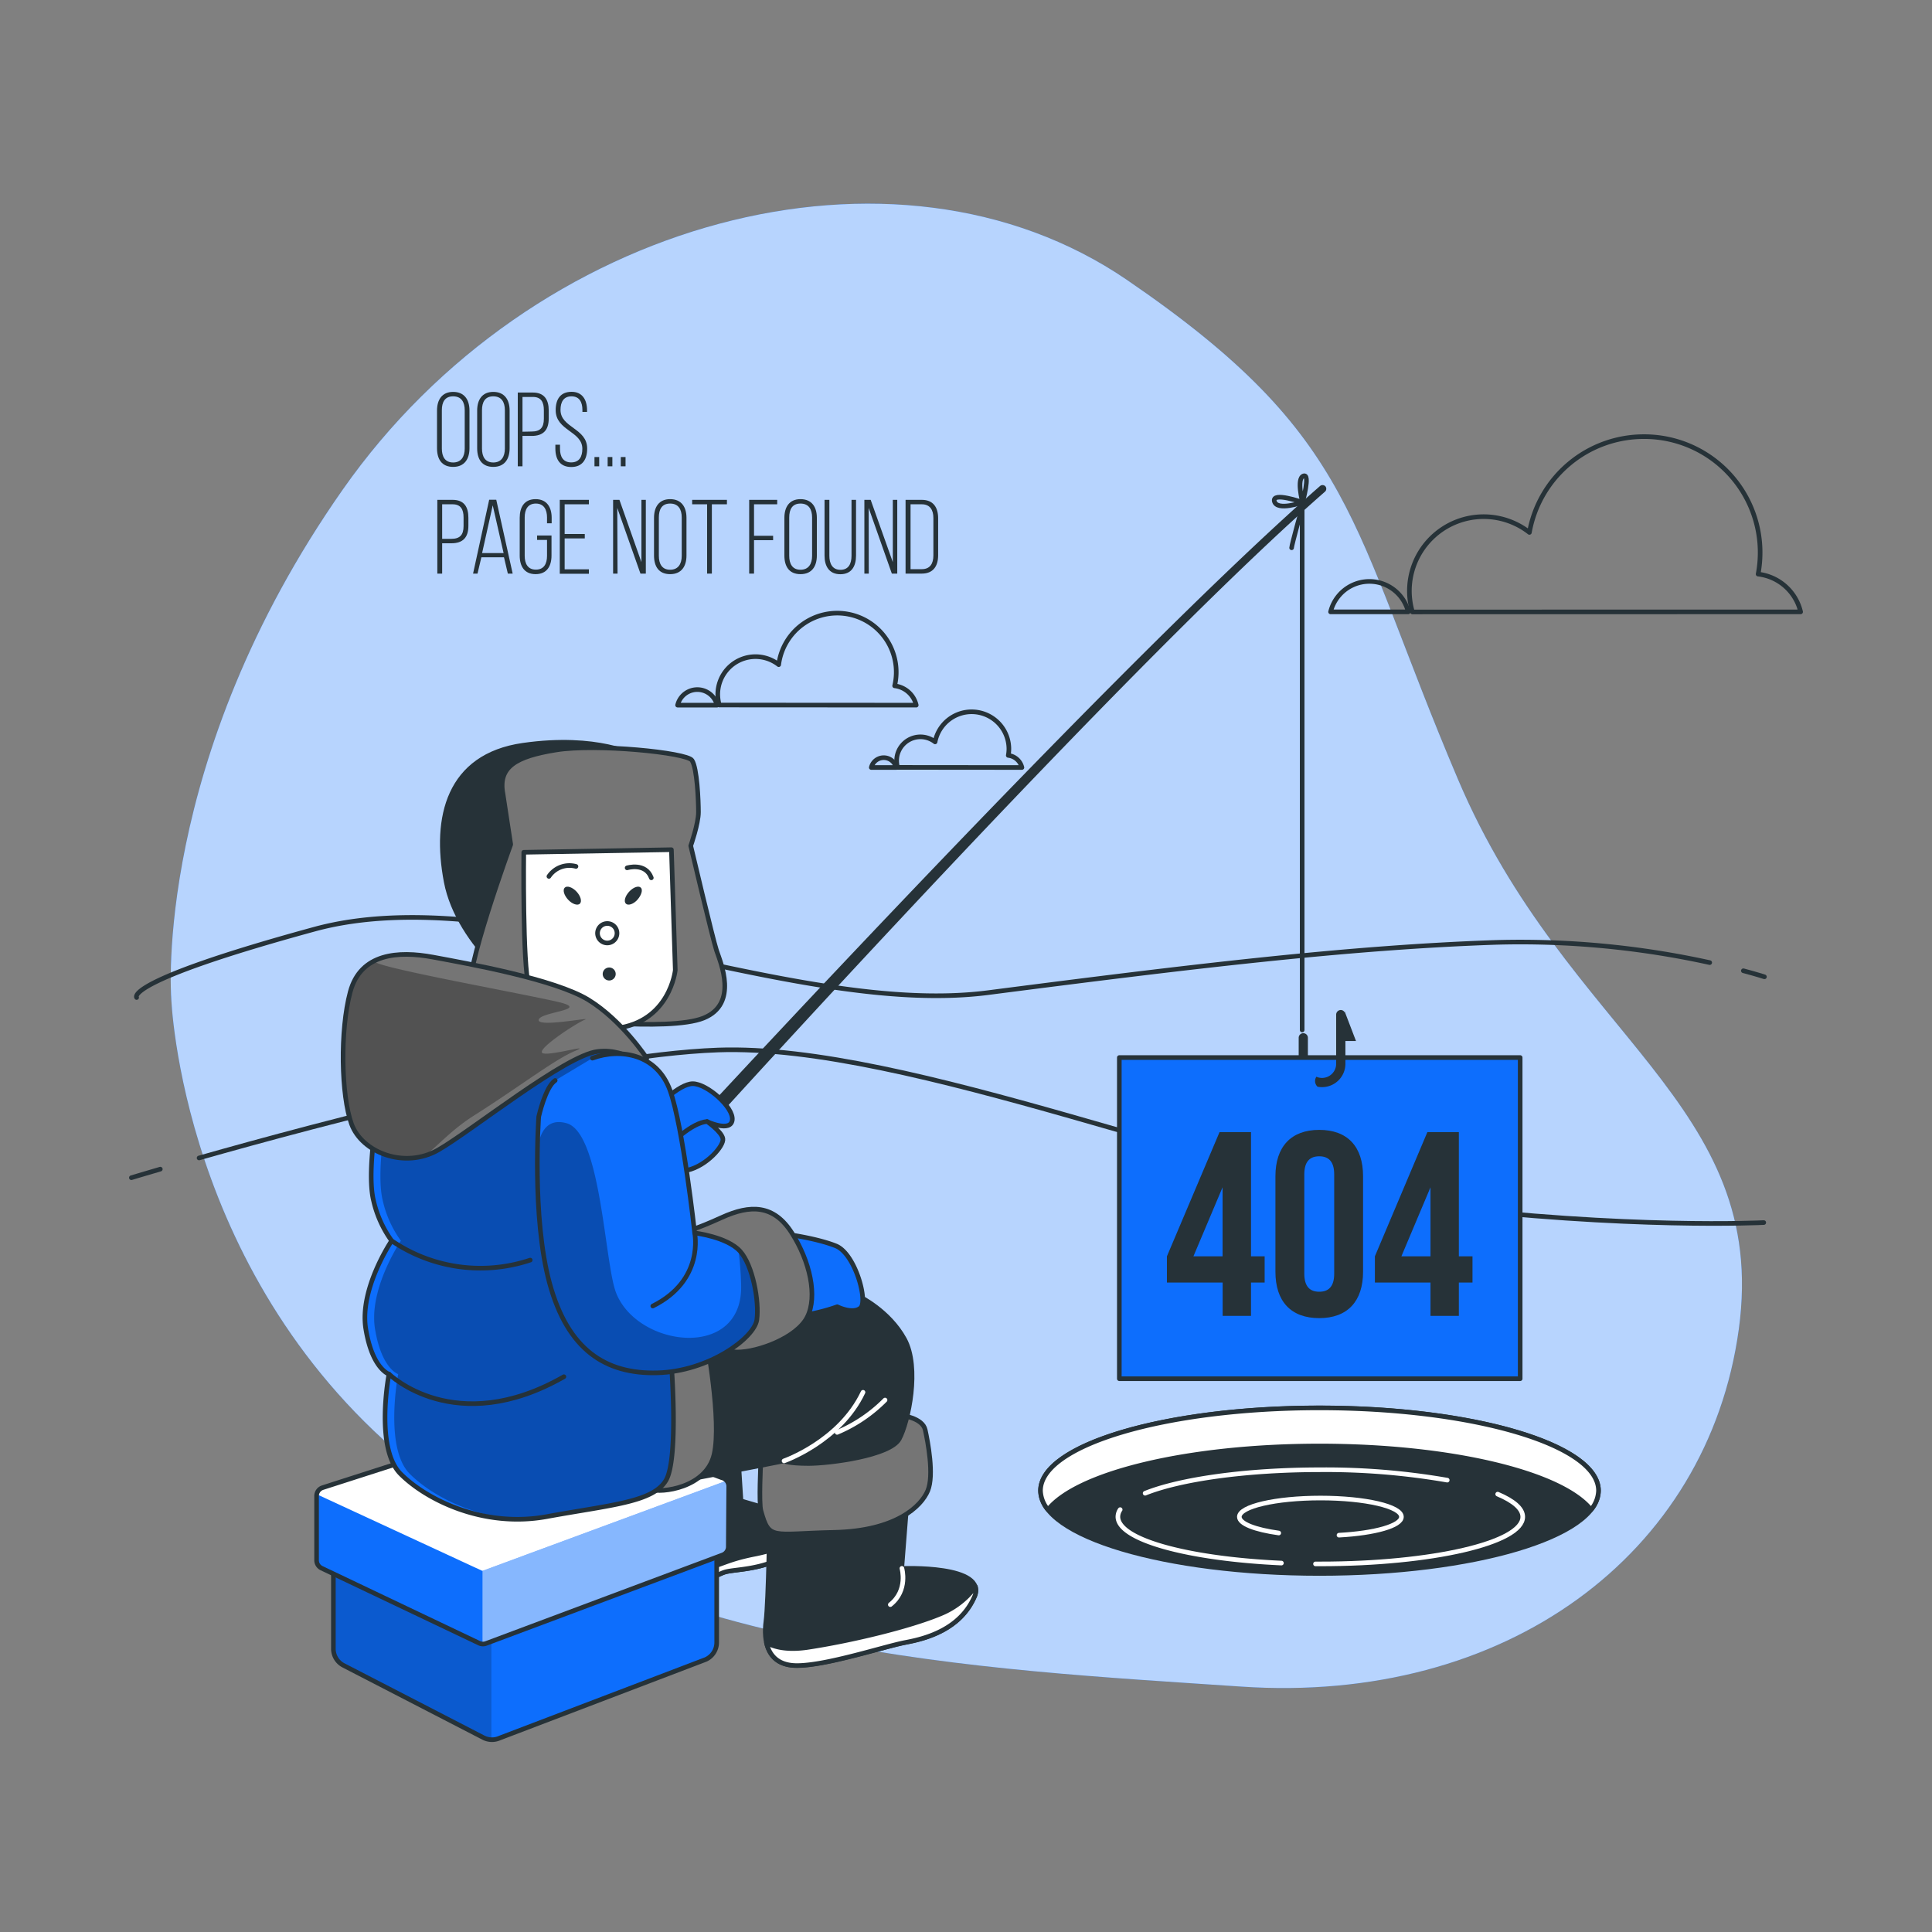 <svg viewBox="0 0 500 500" xmlns="http://www.w3.org/2000/svg" xmlns:xlink="http://www.w3.org/1999/xlink">
    <rect x="0" y="0" width="500" height="500" fill="#808080" stroke="none"/>
    <defs>
        <clipPath id="freepik--clip-path--inject-10">
            <path d="M86.28,404.22v22.52A4.84,4.84,0,0,0,88.9,431l36.2,18.69a4.81,4.81,0,0,0,4.19.12l53.33-20.33a4.84,4.84,0,0,0,2.86-4.41V397.85l-61,18.43Z"
                  style="fill:#0D6EFD;stroke:#263238;stroke-linecap:round;stroke-linejoin:round;stroke-width:1.193px"></path>
        </clipPath>
        <clipPath id="freepik--clip-path-2--inject-10">
            <path d="M142,366.2,83.5,385a2.26,2.26,0,0,0-1.57,2.16v16.68a2.27,2.27,0,0,0,1.29,2L124,425.25a2.27,2.27,0,0,0,1.77.08L187,402.42a2.27,2.27,0,0,0,1.48-2.12l.11-15.65a2.29,2.29,0,0,0-1.79-2.22l-43.64-16.29A2.36,2.36,0,0,0,142,366.2Z"
                  style="fill:#fff;stroke:#263238;stroke-linecap:round;stroke-linejoin:round;stroke-width:1.193px"></path>
        </clipPath>
        <clipPath id="freepik--clip-path-3--inject-10">
            <path d="M97.34,290.27S95,304,96.67,310.72a28.62,28.62,0,0,0,4.69,10.39s-8.38,12.4-6.7,22.78,6,11.73,6,11.73-3.68,19.11,3,25.81,21.45,14.07,37.87,11.06,27.48-3.69,30.83-9.39,1.34-30.83,1.34-30.83-.67-27.81-1.34-44.91-3-30.83-11.06-37.53-43.57,3.69-54.29,10.72S97.34,290.27,97.34,290.27Z"
                  style="fill:#0D6EFD;stroke:#263238;stroke-linecap:round;stroke-linejoin:round;stroke-width:1.193px"></path>
        </clipPath>
        <clipPath id="freepik--clip-path-4--inject-10">
            <path d="M167.38,273.85s-6.36-9.72-15.08-15.08-31.16-9.38-40.21-11.06-18.77-1-21.45,9-2.35,26.81.33,34.18,13.74,11.73,22.46,6.71,32.84-24.47,41.22-25.47S166.71,277.54,167.38,273.85Z"
                  style="fill:#757575;stroke:#263238;stroke-linecap:round;stroke-linejoin:round;stroke-width:1.193px"></path>
        </clipPath>
        <clipPath id="freepik--clip-path-5--inject-10">
            <path d="M153.31,273.85c7.37-2.68,16.76-1,20.11,8.38s6.36,36.86,6.36,36.86,8.38,1,11.73,4.7,5,13.07,4.36,17.76-12.4,13.4-25.8,13.74-23.13-6-27.82-23.13S139.42,289,139.42,289s1.7-7.67,4.26-9.38"
                  style="fill:#0D6EFD;stroke:#263238;stroke-linecap:round;stroke-linejoin:round;stroke-width:1.193px"></path>
        </clipPath>
    </defs>
    <g id="freepik--background-simple--inject-10">
        <path d="M44.31,258.15s2.35,73,63.27,121.6,145.32,52.12,213.65,56.74S442,402.43,450,344s-44.3-75.63-72.63-142.2-25.81-88.44-85.75-129.38S137.86,56.57,88.7,126.71,44.31,258.15,44.31,258.15Z"
              style="fill:#0D6EFD"></path>
        <path d="M44.31,258.15s2.35,73,63.27,121.6,145.32,52.12,213.65,56.74S442,402.43,450,344s-44.3-75.63-72.63-142.2-25.81-88.44-85.75-129.38S137.86,56.57,88.7,126.71,44.31,258.15,44.31,258.15Z"
              style="fill:#fff;opacity:0.7"></path>
    </g>
    <g id="freepik--Hole--inject-10">
        <ellipse cx="341.49" cy="385.79" rx="72.2" ry="21.42"
                 style="fill:#263238;stroke:#263238;stroke-linecap:round;stroke-linejoin:round;stroke-width:1.193px"></ellipse>
        <path d="M341.49,374.22c34.15,0,62.75,7,70.26,16.49a8,8,0,0,0,1.94-4.92c0-11.84-32.33-21.43-72.2-21.43s-72.21,9.59-72.21,21.43a8,8,0,0,0,1.94,4.92C278.73,381.26,307.33,374.22,341.49,374.22Z"
              style="fill:#fff;stroke:#263238;stroke-linecap:round;stroke-linejoin:round;stroke-width:1.193px"></path>
        <path d="M331.63,404.52c-24.12-1.09-42.32-6-42.32-12a3.33,3.33,0,0,1,.59-1.83"
              style="fill:none;stroke:#fff;stroke-linecap:round;stroke-linejoin:round;stroke-width:1.193px"></path>
        <path d="M387.6,386.68c4.13,1.75,6.49,3.75,6.49,5.88,0,6.73-23.46,12.18-52.39,12.18h-1.25"
              style="fill:none;stroke:#fff;stroke-linecap:round;stroke-linejoin:round;stroke-width:1.193px"></path>
        <path d="M296.36,386.45c9.07-3.63,26-6.08,45.34-6.08a184.43,184.43,0,0,1,32.84,2.69"
              style="fill:none;stroke:#fff;stroke-linecap:round;stroke-linejoin:round;stroke-width:1.193px"></path>
        <path d="M330.94,396.74c-6.11-.85-10.2-2.4-10.2-4.18,0-2.69,9.39-4.87,21-4.87s20.95,2.18,20.95,4.87c0,2.31-6.9,4.24-16.16,4.74"
              style="fill:none;stroke:#fff;stroke-linecap:round;stroke-linejoin:round;stroke-width:1.193px"></path>
    </g>
    <g id="freepik--Landscape--inject-10">
        <path d="M51.52,299.68c31.49-8.95,97.75-26.61,134.32-27.94C235,270,318,305.68,369.82,311.93s86.64,4.47,86.64,4.47"
              style="fill:none;stroke:#263238;stroke-linecap:round;stroke-linejoin:round;stroke-width:1.193px"></path>
        <path d="M34,304.79s2.72-.83,7.49-2.22"
              style="fill:none;stroke:#263238;stroke-linecap:round;stroke-linejoin:round;stroke-width:1.193px"></path>
        <path d="M442.47,249.12a228.34,228.34,0,0,0-55.3-5.23c-38.42,1.29-80,6.37-131.41,13s-124.62-30-174.4-16.41-46,17.68-46,17.68"
              style="fill:none;stroke:#263238;stroke-linecap:round;stroke-linejoin:round;stroke-width:1.193px"></path>
        <path d="M456.63,252.8s-1.94-.64-5.45-1.57"
              style="fill:none;stroke:#263238;stroke-linecap:round;stroke-linejoin:round;stroke-width:1.193px"></path>
    </g>
    <g id="freepik--Clouds--inject-10">
        <path d="M364.45,158.35a10.35,10.35,0,0,0-20.1,0Z"
              style="fill:none;stroke:#263238;stroke-linecap:round;stroke-linejoin:round;stroke-width:1.193px"></path>
        <path d="M466,158.35a12.81,12.81,0,0,0-11-9.77A30,30,0,0,0,425.42,113a30.08,30.08,0,0,0-29.61,24.79,19.22,19.22,0,0,0-31.06,15.16,19.41,19.41,0,0,0,.79,5.42Z"
              style="fill:none;stroke:#263238;stroke-linecap:round;stroke-linejoin:round;stroke-width:1.193px"></path>
        <path d="M185.57,182.49a5.25,5.25,0,0,0-10.21,0Z"
              style="fill:none;stroke:#263238;stroke-linecap:round;stroke-linejoin:round;stroke-width:1.193px"></path>
        <path d="M237.12,182.49a6.52,6.52,0,0,0-5.59-5,15.27,15.27,0,1,0-30-5.48,9.76,9.76,0,0,0-15.77,7.69,10.06,10.06,0,0,0,.4,2.76Z"
              style="fill:none;stroke:#263238;stroke-linecap:round;stroke-linejoin:round;stroke-width:1.193px"></path>
        <path d="M231.93,198.63a3.31,3.31,0,0,0-6.44,0Z"
              style="fill:none;stroke:#263238;stroke-linecap:round;stroke-linejoin:round;stroke-width:1.193px"></path>
        <path d="M264.47,198.63a4.1,4.1,0,0,0-3.53-3.13,9.48,9.48,0,0,0,.16-1.77A9.64,9.64,0,0,0,242,192a6.16,6.16,0,0,0-9.95,4.86,6.25,6.25,0,0,0,.25,1.74Z"
              style="fill:none;stroke:#263238;stroke-linecap:round;stroke-linejoin:round;stroke-width:1.193px"></path>
    </g>
    <g id="freepik--Character--inject-10">
        <path d="M162.65,313.83a1.89,1.89,0,0,1-1-.27,2,2,0,0,1-.7-2.67c.49-.86,124.13-135.69,180.7-185.13a1,1,0,0,1,1.36.1,1,1,0,0,1-.1,1.38C286.62,176.47,164.81,312,164.32,312.85A1.92,1.92,0,0,1,162.65,313.83Z"
              style="fill:#263238"></path>
        <path d="M169.48,287s6.13-6.54,9.81-6.54,10.63,6.13,10.22,9.4-6.54.41-6.54.41-5.73,7.77-11.45,6.54S169.48,287,169.48,287Z"
              style="fill:#0D6EFD;stroke:#263238;stroke-linecap:round;stroke-linejoin:round;stroke-width:1.193px"></path>
        <path d="M183,290.25s3.75,2.6,4.08,4.43-4.16,7-9.15,8.16-7.66-1.67-6.16-4.33S179.22,290.49,183,290.25Z"
              style="fill:#0D6EFD;stroke:#263238;stroke-linecap:round;stroke-linejoin:round;stroke-width:1.193px"></path>
        <path d="M337,266.56V131.27s-2.73,9.79-2.73,10.5"
              style="fill:none;stroke:#263238;stroke-linecap:round;stroke-linejoin:round;stroke-width:1.193px"></path>
        <rect x="289.68" y="273.69" width="103.74" height="83.12"
              style="fill:#0D6EFD;stroke:#263238;stroke-linecap:round;stroke-linejoin:round;stroke-width:1.193px"></rect>
        <path d="M338.48,273.34v-4.76a1.19,1.19,0,0,0-2.38,0v4.76Z" style="fill:#263238"></path>
        <path d="M348,261.76l0,.24a1.15,1.15,0,0,0-1-.61,1.2,1.2,0,0,0-1.2,1.2V275.3a3.67,3.67,0,0,1-3.66,3.67,3.57,3.57,0,0,1-1.46-.31,2,2,0,0,0,.3,2.58,6.34,6.34,0,0,0,1.16.11,6.05,6.05,0,0,0,6.05-6.05v-5.89h2.74Z"
              style="fill:#263238"></path>
        <path d="M337.1,130s2.12-7.53.24-6.83S337.1,130,337.1,130Z"
              style="fill:none;stroke:#263238;stroke-linecap:round;stroke-linejoin:round;stroke-width:1.193px"></path>
        <path d="M337.1,130s-8-2.83-7.29-.24S337.1,130,337.1,130Z"
              style="fill:none;stroke:#263238;stroke-linecap:round;stroke-linejoin:round;stroke-width:1.193px"></path>
        <path d="M164.59,195.63s-9.87-5.53-29.23-2.76-23.05,18.73-19.89,35.32,21.47,30.64,24.24,29.46-.79-38.32,5.53-45.43,26.86-5.92,28-11.45S164.59,195.63,164.59,195.63Z"
              style="fill:#263238;stroke:#263238;stroke-linecap:round;stroke-linejoin:round;stroke-width:1.193px"></path>
        <path d="M130.18,205.48l2,13.07s-12.4,33.85-10.39,38.55,20.77,6.36,20.77,6.36,30.5,3.69,39.55,0,4.36-14.41,3.35-17.42-6.7-27.15-6.7-27.15,2-5.7,2-8.71-.34-11.4-1.68-13.41-24.8-4.36-35.19-2.68S128.84,198.45,130.18,205.48Z"
              style="fill:#757575;stroke:#263238;stroke-linecap:round;stroke-linejoin:round;stroke-width:1.193px"></path>
        <path d="M135.55,220.57s-.34,29.15,1.34,34.85,8.38,12.4,22.45,10.72,15.42-15.08,15.42-15.08l-1-31.16Z"
              style="fill:#fff;stroke:#263238;stroke-linecap:round;stroke-linejoin:round;stroke-width:1.193px"></path>
        <path d="M159.68,241.51a2.52,2.52,0,1,1-2.52-2.51A2.51,2.51,0,0,1,159.68,241.51Z"
              style="fill:none;stroke:#263238;stroke-miterlimit:10;stroke-width:1.193px"></path>
        <path d="M159.34,252.07a1.68,1.68,0,1,1-1.67-1.68A1.67,1.67,0,0,1,159.34,252.07Z" style="fill:#263238"></path>
        <path d="M149.22,230.76c1.07,1.16,1.44,2.55.84,3.12s-2,.09-3.05-1.06-1.45-2.54-.84-3.11S148.15,229.61,149.22,230.76Z"
              style="fill:#263238"></path>
        <path d="M162.83,230.76c-1.07,1.16-1.45,2.55-.84,3.12s2,.09,3-1.06,1.45-2.54.84-3.11S163.9,229.61,162.83,230.76Z"
              style="fill:#263238"></path>
        <path d="M142.06,226.81a6.4,6.4,0,0,1,7-2.58"
              style="fill:none;stroke:#263238;stroke-linecap:round;stroke-linejoin:round;stroke-width:1.193px"></path>
        <path d="M162.3,224.6s4.78-1.47,6.26,2.58"
              style="fill:none;stroke:#263238;stroke-linecap:round;stroke-linejoin:round;stroke-width:1.193px"></path>
        <path d="M178.44,411.62s5.27-3.16,8.19-4.4a8,8,0,0,1,.84-.33c2.58-.86,9.89-.43,16.76-4.73s3.44-9.46-1.72-10.75-10.74-3-10.74-3l-1.29-20.21s-15.48,4.3-20.64,6.45-2.15,32.67-1.72,35.25S168.55,414.2,178.44,411.62Z"
              style="fill:#263238;stroke:#263238;stroke-linecap:round;stroke-linejoin:round;stroke-width:1.193px"></path>
        <path d="M195.64,402.16c-9,1.72-9,3.44-18.92,5.16a38.38,38.38,0,0,1-8.83.72c.1.92.18,1.57.23,1.86.43,2.58.43,4.3,10.32,1.72,0,0,5.27-3.16,8.19-4.4a8,8,0,0,1,.84-.33c2.58-.86,9.89-.43,16.76-4.73,2.21-1.37,3.34-2.84,3.71-4.24A51.56,51.56,0,0,1,195.64,402.16Z"
              style="fill:#fff;stroke:#263238;stroke-linecap:round;stroke-linejoin:round;stroke-width:1.193px"></path>
        <path d="M199.22,391.15s-.33,23.46-1,28.48.33,11.4,8,11.4,22.79-5,28.15-6,14.08-3.36,17.76-11.73-18.76-7.38-18.76-7.38l1.34-17.09S211.62,393.49,199.22,391.15Z"
              style="fill:#263238;stroke:#263238;stroke-linecap:round;stroke-linejoin:round;stroke-width:1.193px"></path>
        <path d="M252.17,413.27a3.74,3.74,0,0,0,.28-2.63,21,21,0,0,1-9,7c-8,3.35-23.13,7-34.52,8.72-5.21.76-8.51-.09-10.58-1.23.74,3.25,2.91,5.92,7.9,5.92,7.71,0,22.79-5,28.15-6S248.49,421.64,252.17,413.27Z"
              style="fill:#fff;stroke:#263238;stroke-linecap:round;stroke-linejoin:round;stroke-width:1.193px"></path>
        <path d="M233.41,405.89s1.67,5.7-3,9.39"
              style="fill:none;stroke:#fff;stroke-linecap:round;stroke-linejoin:round;stroke-width:1.193px"></path>
        <path d="M196.88,378.75s-.52,10.19.05,12.23c2.14,7.74,2.82,5.93,18.91,5.59s22.59-6.76,24.27-10.78,0-12.74-.67-15.76-6-4-8.05-3.68S197.88,375.4,196.88,378.75Z"
              style="fill:#757575;stroke:#263238;stroke-linecap:round;stroke-linejoin:round;stroke-width:1.193px"></path>
        <path d="M86.28,404.22v22.52A4.84,4.84,0,0,0,88.9,431l36.2,18.69a4.81,4.81,0,0,0,4.19.12l53.33-20.33a4.84,4.84,0,0,0,2.86-4.41V397.85l-61,18.43Z"
              style="fill:#0D6EFD"></path>
        <g style="clip-path:url(#freepik--clip-path--inject-10)">
            <path d="M127.17,415.47l-2.68.81L86.28,404.22v22.52A4.84,4.84,0,0,0,88.9,431l36.2,18.69a4.76,4.76,0,0,0,2.07.54Z"
                  style="opacity:0.18"></path>
        </g>
        <path d="M86.28,404.22v22.52A4.84,4.84,0,0,0,88.9,431l36.2,18.69a4.81,4.81,0,0,0,4.19.12l53.33-20.33a4.84,4.84,0,0,0,2.86-4.41V397.85l-61,18.43Z"
              style="fill:none;stroke:#263238;stroke-linecap:round;stroke-linejoin:round;stroke-width:1.193px"></path>
        <path d="M142,366.2,83.5,385a2.26,2.26,0,0,0-1.57,2.16v16.68a2.27,2.27,0,0,0,1.29,2L124,425.25a2.27,2.27,0,0,0,1.77.08L187,402.42a2.27,2.27,0,0,0,1.48-2.12l.11-15.65a2.29,2.29,0,0,0-1.79-2.22l-43.64-16.29A2.36,2.36,0,0,0,142,366.2Z"
              style="fill:#fff"></path>
        <g style="clip-path:url(#freepik--clip-path-2--inject-10)">
            <path d="M123.93,425.24h0a2.27,2.27,0,0,0,1.77.08L187,402.42a2.27,2.27,0,0,0,1.48-2.12l.11-15.65a2.2,2.2,0,0,0-.54-1.45l-63.25,23.36Z"
                  style="fill:#0D6EFD"></path>
            <path d="M123.93,425.24h0a2.27,2.27,0,0,0,1.77.08L187,402.42a2.27,2.27,0,0,0,1.48-2.12l.11-15.65a2.2,2.2,0,0,0-.54-1.45l-63.25,23.36Z"
                  style="fill:#fff;opacity:0.5"></path>
            <path d="M81.93,387.11v16.68a2.27,2.27,0,0,0,1.29,2L124,425.25a2.24,2.24,0,0,0,.87.22V406.56L82,386.72A1.67,1.67,0,0,0,81.93,387.11Z"
                  style="fill:#0D6EFD"></path>
        </g>
        <path d="M142,366.2,83.5,385a2.26,2.26,0,0,0-1.57,2.16v16.68a2.27,2.27,0,0,0,1.29,2L124,425.25a2.27,2.27,0,0,0,1.77.08L187,402.42a2.27,2.27,0,0,0,1.48-2.12l.11-15.65a2.29,2.29,0,0,0-1.79-2.22l-43.64-16.29A2.36,2.36,0,0,0,142,366.2Z"
              style="fill:none;stroke:#263238;stroke-linecap:round;stroke-linejoin:round;stroke-width:1.193px"></path>
        <path d="M222.35,335.52s7.7,3.68,11.73,11.06,1,21.44-1.35,25.8-18.09,6.37-23.45,6.37-6.37-.67-6.37-.67-17.09,3.35-27.82,5.36-8-23.12-4.69-34.52,22.12-17.09,29.83-17.09S222.35,335.52,222.35,335.52Z"
              style="fill:#263238;stroke:#263238;stroke-linecap:round;stroke-linejoin:round;stroke-width:1.193px"></path>
        <path d="M202.91,378.08s14.41-5,20.44-17.76"
              style="fill:none;stroke:#fff;stroke-linecap:round;stroke-linejoin:round;stroke-width:1.193px"></path>
        <path d="M216.65,370.7a38.27,38.27,0,0,0,12.4-8.37"
              style="fill:none;stroke:#fff;stroke-linecap:round;stroke-linejoin:round;stroke-width:1.193px"></path>
        <path d="M182.8,346.58s4,21.11,2,29.82-13.74,10.06-16.42,9.05-1.34-21.78-1.34-32.17S177.44,343.56,182.8,346.58Z"
              style="fill:#757575;stroke:#263238;stroke-linecap:round;stroke-linejoin:round;stroke-width:1.193px"></path>
        <path d="M97.34,290.27S95,304,96.67,310.72a28.62,28.62,0,0,0,4.69,10.39s-8.38,12.4-6.7,22.78,6,11.73,6,11.73-3.68,19.11,3,25.81,21.45,14.07,37.87,11.06,27.48-3.69,30.83-9.39,1.34-30.83,1.34-30.83-.67-27.81-1.34-44.91-3-30.83-11.06-37.53-43.57,3.69-54.29,10.72S97.34,290.27,97.34,290.27Z"
              style="fill:#0D6EFD"></path>
        <g style="clip-path:url(#freepik--clip-path-3--inject-10)">
            <path d="M99.73,290.27s-2.35,13.74-.67,20.45a28.43,28.43,0,0,0,4.69,10.39s-8.38,12.4-6.7,22.78,6,11.73,6,11.73-3.69,19.11,3,25.81S127.54,395.5,144,392.49s27.49-3.69,30.84-9.39,1.34-30.83,1.34-30.83-.67-27.81-1.34-44.91-3-30.83-11.06-37.53-43.57,3.69-54.29,10.72S99.73,290.27,99.73,290.27Z"
                  style="opacity:0.3"></path>
        </g>
        <path d="M97.34,290.27S95,304,96.67,310.72a28.62,28.62,0,0,0,4.69,10.39s-8.38,12.4-6.7,22.78,6,11.73,6,11.73-3.68,19.11,3,25.81,21.45,14.07,37.87,11.06,27.48-3.69,30.83-9.39,1.34-30.83,1.34-30.83-.67-27.81-1.34-44.91-3-30.83-11.06-37.53-43.57,3.69-54.29,10.72S97.34,290.27,97.34,290.27Z"
              style="fill:none;stroke:#263238;stroke-linecap:round;stroke-linejoin:round;stroke-width:1.193px"></path>
        <path d="M101.36,321.11a40.77,40.77,0,0,0,35.86,5"
              style="fill:none;stroke:#263238;stroke-linecap:round;stroke-linejoin:round;stroke-width:1.193px"></path>
        <path d="M100.69,355.62s17.09,16.76,45.25.67"
              style="fill:none;stroke:#263238;stroke-linecap:round;stroke-linejoin:round;stroke-width:1.193px"></path>
        <path d="M167.38,273.85s-6.36-9.72-15.08-15.08-31.16-9.38-40.21-11.06-18.77-1-21.45,9-2.35,26.81.33,34.18,13.74,11.73,22.46,6.71,32.84-24.47,41.22-25.47S166.71,277.54,167.38,273.85Z"
              style="fill:#757575"></path>
        <g style="clip-path:url(#freepik--clip-path-4--inject-10)">
            <path d="M148.79,272c5.11-2.13-7.67,1.7-8.52.42s8.94-7.66,11.07-8.51-12.35,2.13-11.92,0,14.05-2.56,4.68-4.69-40-7.67-46-9.8a4.94,4.94,0,0,1-1.29-.64,11.92,11.92,0,0,0-6.17,8c-2.68,10.05-2.35,26.81.33,34.18,2.34,6.42,11,10.55,19,8.2,3.69-3,7.1-6.94,12.87-10.57C134.31,281.33,143.68,274.09,148.79,272Z"
                  style="opacity:0.3"></path>
        </g>
        <path d="M167.38,273.85s-6.36-9.72-15.08-15.08-31.16-9.38-40.21-11.06-18.77-1-21.45,9-2.35,26.81.33,34.18,13.74,11.73,22.46,6.71,32.84-24.47,41.22-25.47S166.71,277.54,167.38,273.85Z"
              style="fill:none;stroke:#263238;stroke-linecap:round;stroke-linejoin:round;stroke-width:1.193px"></path>
        <path d="M203.58,319.43s7.71,1,12.73,3,8.38,14.41,6.37,16.08-6-.33-6-.33a49.07,49.07,0,0,1-9.72,2.34C202.91,340.88,198.55,321.78,203.58,319.43Z"
              style="fill:#0D6EFD;stroke:#263238;stroke-linecap:round;stroke-linejoin:round;stroke-width:1.193px"></path>
        <path d="M178.11,318.42s1.34,0,8.71-3.35,13.41-3.35,18.1,4,6.7,16.43,4,21.79-12.73,9.05-18.1,9.05-6-7-6-7-.67-11.06-4-15.08S176.77,319.43,178.11,318.42Z"
              style="fill:#757575;stroke:#263238;stroke-linecap:round;stroke-linejoin:round;stroke-width:1.193px"></path>
        <path d="M153.31,273.85c7.37-2.68,16.76-1,20.11,8.38s6.36,36.86,6.36,36.86,8.38,1,11.73,4.7,5,13.07,4.36,17.76-12.4,13.4-25.8,13.74-23.13-6-27.82-23.13S139.42,289,139.42,289s1.7-7.67,4.26-9.38"
              style="fill:#0D6EFD"></path>
        <g style="clip-path:url(#freepik--clip-path-5--inject-10)">
            <path d="M195.87,341.55c.67-4.69-1-14.08-4.36-17.76-.13-.15-.29-.29-.43-.43a85.25,85.25,0,0,1,.72,9.08c.67,19.67-26.82,16.38-32.36,2.13-3-7.67-3.84-41.32-12.78-43.87-5.16-1.47-6.92,2.57-7.48,6.26-.18,9.65.14,24.52,3.07,35.2,4.69,17.1,14.41,23.46,27.82,23.13S195.2,346.24,195.87,341.55Z"
                  style="opacity:0.3"></path>
        </g>
        <path d="M153.31,273.85c7.37-2.68,16.76-1,20.11,8.38s6.36,36.86,6.36,36.86,8.38,1,11.73,4.7,5,13.07,4.36,17.76-12.4,13.4-25.8,13.74-23.13-6-27.82-23.13S139.42,289,139.42,289s1.7-7.67,4.26-9.38"
              style="fill:none;stroke:#263238;stroke-linecap:round;stroke-linejoin:round;stroke-width:1.193px"></path>
        <path d="M179.78,319.09S182.4,331.3,168.94,338"
              style="fill:none;stroke:#263238;stroke-linecap:round;stroke-linejoin:round;stroke-width:1.193px"></path>
    </g>
    <g id="freepik--Text--inject-10">
        <path d="M113.1,106.25c0-2.78,1.28-4.83,4.17-4.83s4.23,2,4.23,4.83V116c0,2.78-1.29,4.83-4.23,4.83s-4.17-2-4.17-4.83Zm1.25,9.84c0,2.08.82,3.6,2.92,3.6s3-1.52,3-3.6v-9.92c0-2.07-.84-3.6-3-3.6s-2.92,1.53-2.92,3.6Z"
              style="fill:#263238"></path>
        <path d="M123.49,106.25c0-2.78,1.28-4.83,4.17-4.83s4.23,2,4.23,4.83V116c0,2.78-1.28,4.83-4.23,4.83s-4.17-2-4.17-4.83Zm1.25,9.84c0,2.08.82,3.6,2.92,3.6s3-1.52,3-3.6v-9.92c0-2.07-.84-3.6-3-3.6s-2.92,1.53-2.92,3.6Z"
              style="fill:#263238"></path>
        <path d="M137.92,101.59c2.94,0,4.09,1.85,4.09,4.63v2.08c0,3-1.4,4.52-4.42,4.52h-2.37v7.86H134V101.59Zm-.33,10.09c2.21,0,3.16-1,3.16-3.3v-2.24c0-2.07-.71-3.41-2.83-3.41h-2.7v9Z"
              style="fill:#263238"></path>
        <path d="M151.93,106.2v.4h-1.2v-.49c0-2-.76-3.54-2.83-3.54s-2.84,1.5-2.84,3.52c0,4.63,6.9,4.71,6.9,10,0,2.75-1.2,4.77-4.12,4.77s-4.11-2-4.11-4.77v-1h1.2v1.06c0,2,.79,3.52,2.89,3.52s2.89-1.48,2.89-3.52c0-4.58-6.9-4.66-6.9-10,0-2.86,1.25-4.72,4.06-4.75S151.93,103.44,151.93,106.2Z"
              style="fill:#263238"></path>
        <path d="M155.07,118.28v2.4h-1.22v-2.4Z" style="fill:#263238"></path>
        <path d="M158.48,118.28v2.4h-1.22v-2.4Z" style="fill:#263238"></path>
        <path d="M161.89,118.28v2.4h-1.23v-2.4Z" style="fill:#263238"></path>
        <path d="M117.13,129.36c3,0,4.09,1.85,4.09,4.64v2.07c0,3-1.39,4.53-4.41,4.53h-2.38v7.85h-1.25V129.36Zm-.32,10.09c2.2,0,3.16-1,3.16-3.3v-2.24c0-2.07-.71-3.4-2.84-3.4h-2.7v8.94Z"
              style="fill:#263238"></path>
        <path d="M124.58,144.22l-1,4.23h-1.15l4.17-19.12h1.83l4.25,19.12h-1.25l-1-4.23Zm.19-1.09h5.56l-2.81-12.35Z"
              style="fill:#263238"></path>
        <path d="M142.77,134v1.42h-1.2v-1.5c0-2-.79-3.6-2.89-3.6s-2.89,1.56-2.89,3.6v9.93c0,2,.79,3.57,2.89,3.57s2.89-1.53,2.89-3.57v-4.12H139v-1.14h3.73v5.18c0,2.75-1.2,4.82-4.12,4.82s-4.11-2.07-4.11-4.82V134c0-2.75,1.2-4.82,4.11-4.82S142.77,131.27,142.77,134Z"
              style="fill:#263238"></path>
        <path d="M151.34,138.2v1.14h-5.21v8h6.27v1.15h-7.53V129.36h7.53v1.15h-6.27v7.69Z" style="fill:#263238"></path>
        <path d="M159.82,148.45h-1.15V129.36h1.64L166,145.48V129.36h1.14v19.09h-1.39l-6-17Z"
              style="fill:#263238"></path>
        <path d="M169.26,134c0-2.78,1.28-4.82,4.17-4.82s4.23,2,4.23,4.82v9.77c0,2.78-1.29,4.82-4.23,4.82s-4.17-2-4.17-4.82Zm1.25,9.85c0,2.07.82,3.6,2.92,3.6s3-1.53,3-3.6v-9.93c0-2.07-.84-3.6-3-3.6s-2.92,1.53-2.92,3.6Z"
              style="fill:#263238"></path>
        <path d="M183,148.45V130.51h-3.87v-1.15h9v1.15h-3.9v17.94Z" style="fill:#263238"></path>
        <path d="M200.08,138.66v1.14h-4.94v8.65h-1.25V129.36h7.25v1.15h-6v8.15Z" style="fill:#263238"></path>
        <path d="M203,134c0-2.78,1.28-4.82,4.17-4.82s4.23,2,4.23,4.82v9.77c0,2.78-1.28,4.82-4.23,4.82s-4.17-2-4.17-4.82Zm1.25,9.85c0,2.07.82,3.6,2.92,3.6s3-1.53,3-3.6v-9.93c0-2.07-.84-3.6-3-3.6s-2.92,1.53-2.92,3.6Z"
              style="fill:#263238"></path>
        <path d="M214.64,143.84c0,2,.77,3.63,2.87,3.63s2.86-1.58,2.86-3.63V129.36h1.17v14.43c0,2.72-1.14,4.82-4.06,4.82s-4.09-2.1-4.09-4.82V129.36h1.25Z"
              style="fill:#263238"></path>
        <path d="M224.84,148.45H223.7V129.36h1.63l5.73,16.12V129.36h1.15v19.09h-1.4l-6-17Z" style="fill:#263238"></path>
        <path d="M238.56,129.36c2.95,0,4.23,1.94,4.23,4.75v9.59c0,2.81-1.28,4.75-4.23,4.75h-4.2V129.36Zm0,17.94c2.13,0,3-1.44,3-3.54v-9.71c0-2.1-.9-3.54-3-3.54h-2.91V147.3Z"
              style="fill:#263238"></path>
        <path d="M302,325.13,315.61,293h8.15v32.13h3.53v6.79h-3.53v8.63h-7.34v-8.63H302Zm14.4,0V307.27l-7.54,17.86Z"
              style="fill:#263238"></path>
        <path d="M330.08,304.41c0-7.6,4-12,11.34-12s11.34,4.35,11.34,12v24.72c0,7.61-4,12-11.34,12s-11.34-4.35-11.34-12Zm7.47,25.2c0,3.4,1.49,4.69,3.87,4.69s3.87-1.29,3.87-4.69V303.94c0-3.4-1.5-4.69-3.87-4.69s-3.87,1.29-3.87,4.69Z"
              style="fill:#263238"></path>
        <path d="M355.82,325.13,369.4,293h8.15v32.13h3.53v6.79h-3.53v8.63h-7.34v-8.63H355.82Zm14.39,0V307.27l-7.53,17.86Z"
              style="fill:#263238"></path>
    </g>
</svg>